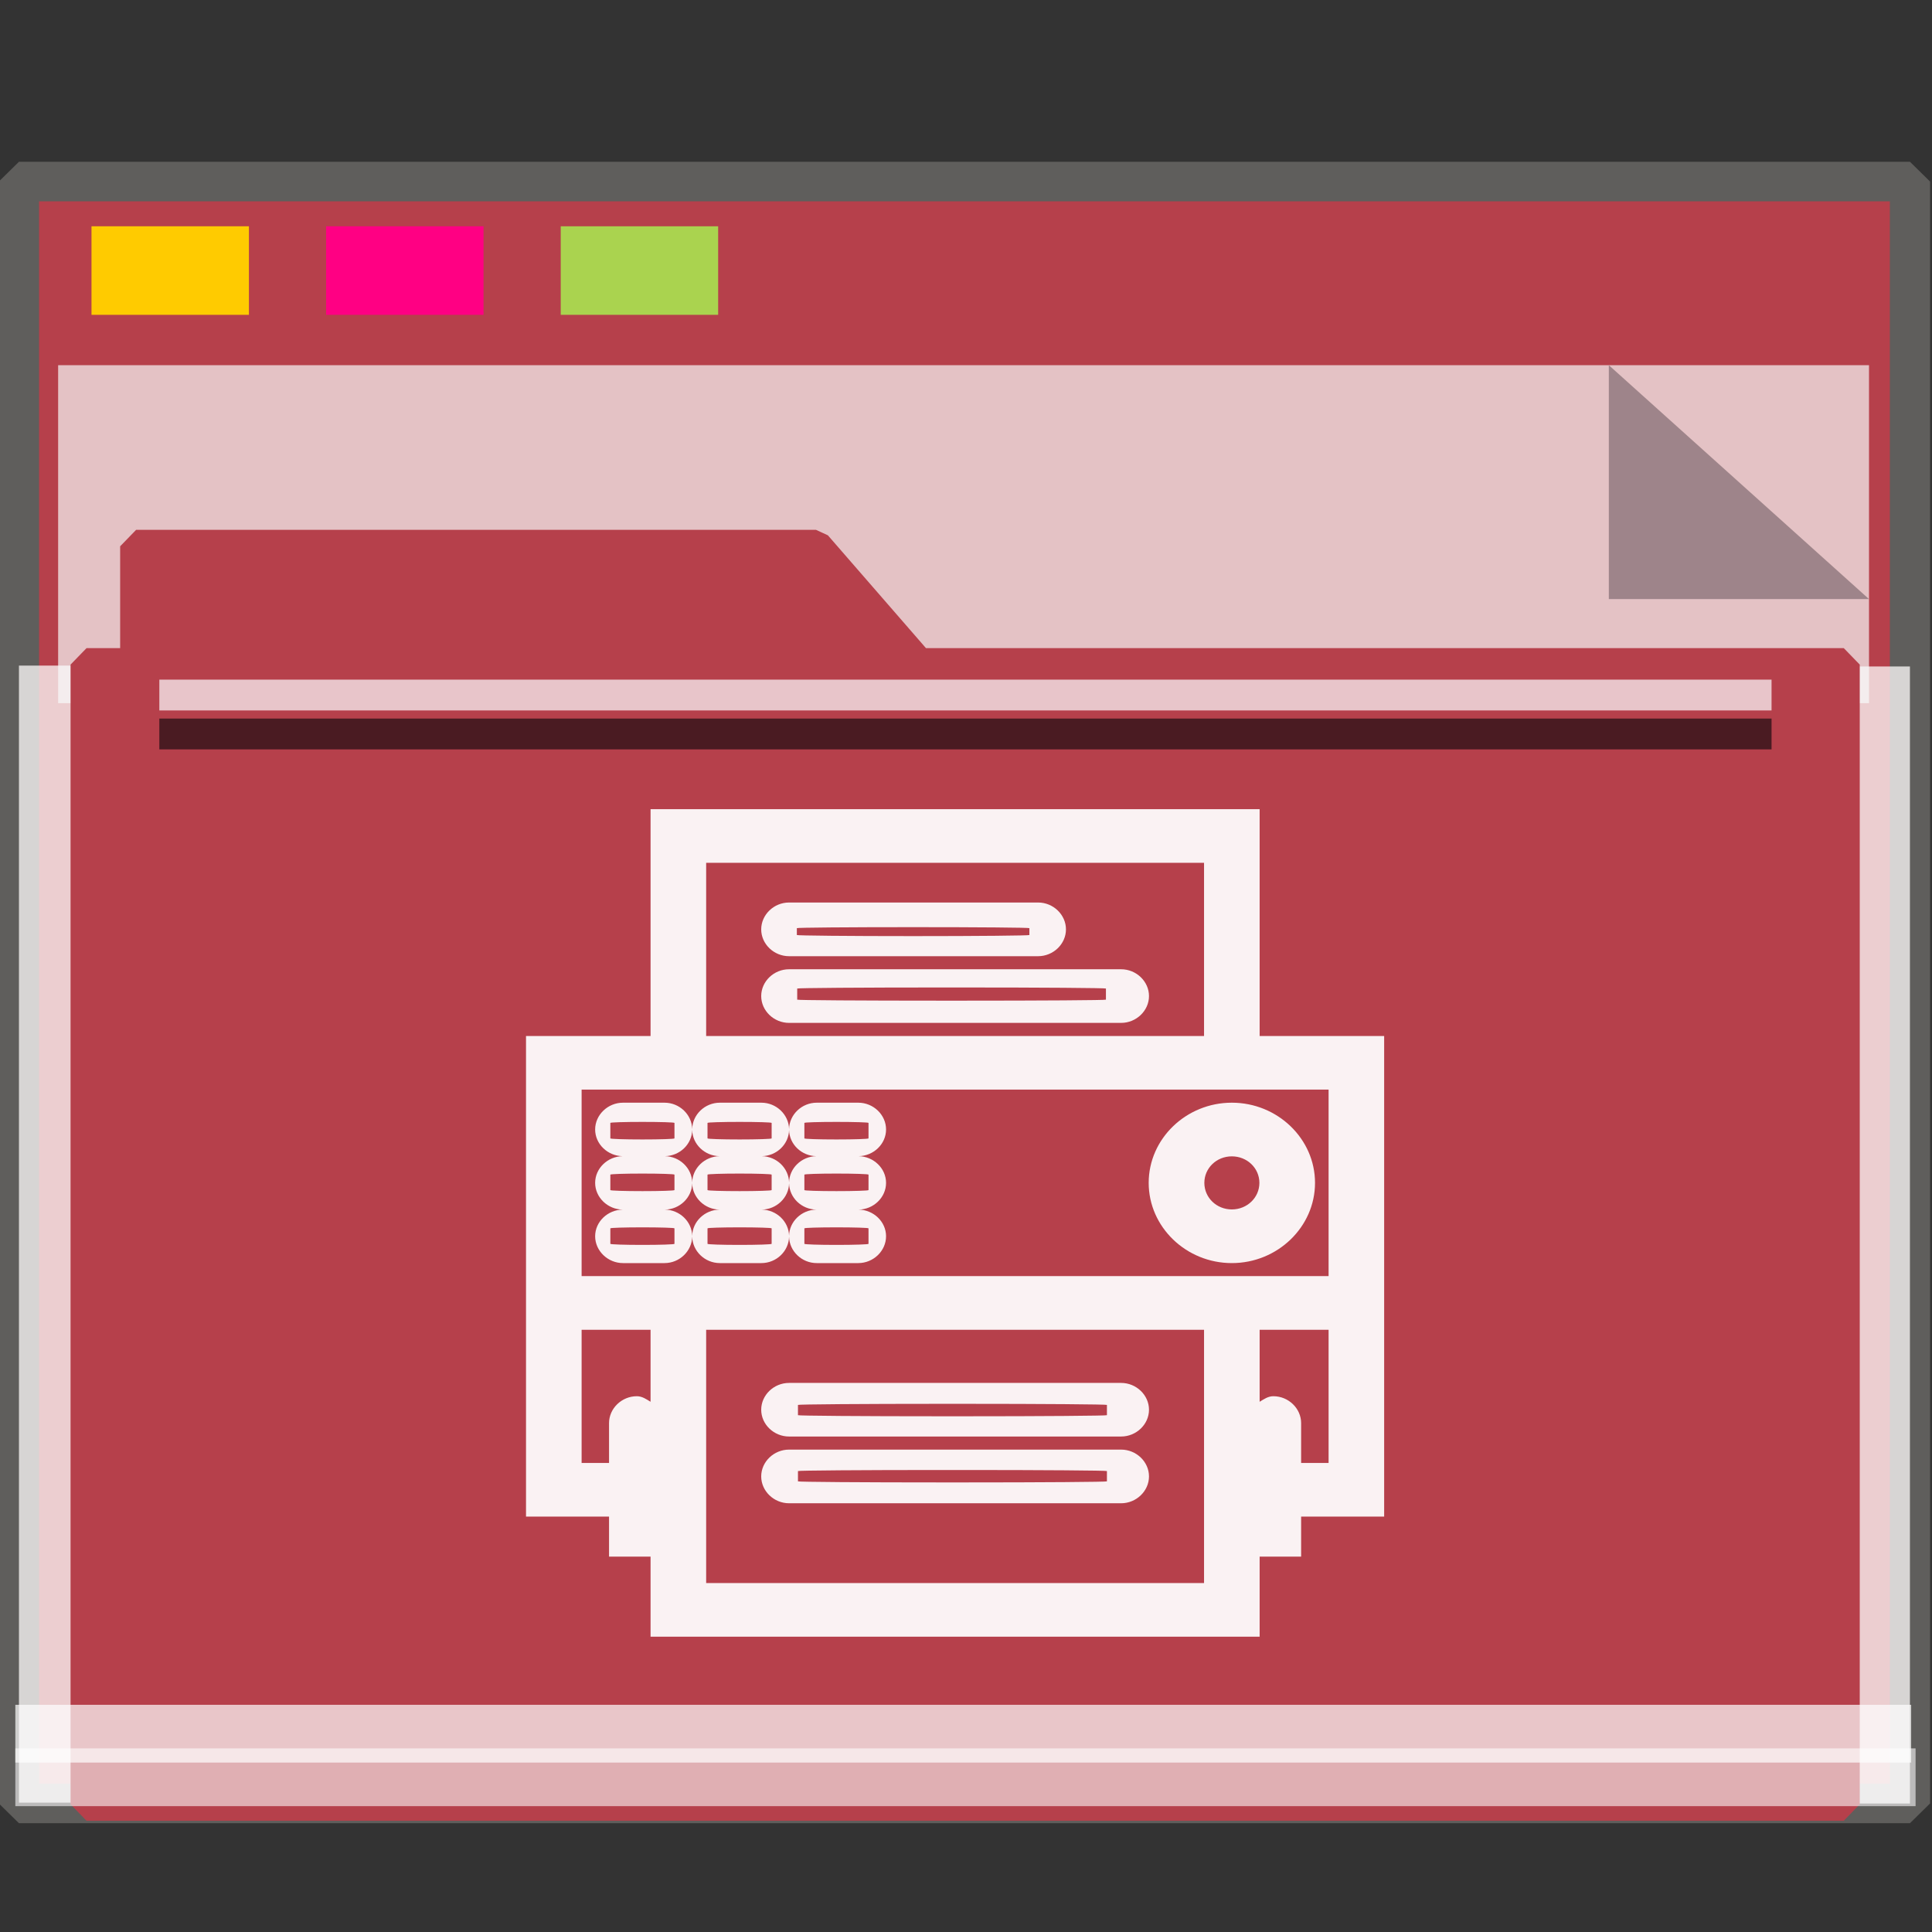 <?xml version="1.0" encoding="UTF-8" standalone="no"?>
<svg
   xmlns:dc="http://purl.org/dc/elements/1.1/"
   xmlns:cc="http://creativecommons.org/ns#"
   xmlns:rdf="http://www.w3.org/1999/02/22-rdf-syntax-ns#"
   xmlns:svg="http://www.w3.org/2000/svg"
   xmlns="http://www.w3.org/2000/svg"
   xmlns:sodipodi="http://sodipodi.sourceforge.net/DTD/sodipodi-0.dtd"
   xmlns:inkscape="http://www.inkscape.org/namespaces/inkscape"
   inkscape:version="1.0beta2 (2b71d25d45, 2019-12-03)"
   sodipodi:docname="folder-print.svg"
   id="SVGRoot"
   version="1.1"
   viewBox="0 0 64 64"
   height="64px"
   width="64px">
  <rect x="0" y="0" width="64" height="64" fill="#333333" stroke="none"/>
  <sodipodi:namedview
     inkscape:document-rotation="0"
     inkscape:snap-global="false"
     inkscape:snap-to-guides="false"
     inkscape:snap-grids="false"
     inkscape:snap-page="true"
     inkscape:snap-object-midpoints="true"
     inkscape:grid-bbox="true"
     inkscape:lockguides="true"
     inkscape:window-maximized="1"
     inkscape:window-y="21"
     inkscape:window-x="0"
     inkscape:window-height="1027"
     inkscape:window-width="1920"
     units="px"
     inkscape:pagecheckerboard="false"
     inkscape:showpageshadow="false"
     showgrid="false"
     inkscape:current-layer="print"
     inkscape:document-units="px"
     inkscape:cy="34.937892"
     inkscape:cx="32"
     inkscape:zoom="29.175434"
     inkscape:pageshadow="2"
     inkscape:pageopacity="0.0"
     borderopacity="1.0"
     bordercolor="#666666"
     pagecolor="#FFFFFF"
     id="base" />
  <defs
     id="defs2" />
  <g
     inkscape:label="Layer 1"
     inkscape:groupmode="layer"
     id="layer1">
    <g
       transform="matrix(0.984,0,0,0.963,-3.199,-18.562)"
       id="g938">
      <g
         transform="matrix(0.995,0,0,1,0.645,-1.038)"
         id="g1521">
        <g
           id="g852">
          <rect
             style="opacity:1;fill:#B6404B;fill-opacity:1;fill-rule:nonzero;stroke:#5f5e5c;stroke-width:1.361;stroke-linecap:square;stroke-linejoin:bevel;stroke-miterlimit:4;stroke-dasharray:none;stroke-opacity:1;paint-order:markers stroke fill"
             id="rect817"
             width="63.981"
             height="55.79"
             x="3.26"
             y="26.559" />
          <rect
             y="-67.24"
             x="43.239"
             height="1.928"
             width="39.113"
             id="rect1500"
             style="opacity:1;fill:#fefbfb;fill-opacity:0.755;fill-rule:nonzero;stroke:none;stroke-width:0.069;stroke-linecap:square;stroke-linejoin:bevel;stroke-miterlimit:4;stroke-dasharray:none;stroke-opacity:0.796;paint-order:markers stroke fill"
             transform="rotate(90)" />
          <rect
             transform="rotate(90)"
             style="opacity:1;fill:#fefbfb;fill-opacity:0.755;fill-rule:nonzero;stroke:none;stroke-width:0.081;stroke-linecap:square;stroke-linejoin:bevel;stroke-miterlimit:4;stroke-dasharray:none;stroke-opacity:0.796;paint-order:markers stroke fill"
             id="rect1498"
             width="39.113"
             height="2.615"
             x="43.209"
             y="-5.875" />
          <g
             id="g851"
             transform="matrix(0.267,0,0,0.377,-8.229,12.423)"
             style="opacity:0.693">
            <path
               id="rect831"
               d="M 47.996,54.25 H 277.469 V 85.091 H 47.996 Z"
               style="opacity:1;fill:#f8fafa;fill-opacity:1;fill-rule:nonzero;stroke:none;stroke-width:0.67;stroke-linecap:square;stroke-linejoin:bevel;stroke-miterlimit:4;stroke-dasharray:none;stroke-opacity:0.796;paint-order:markers stroke fill"
               inkscape:connector-curvature="0" />
            <path
               sodipodi:nodetypes="cccc"
               inkscape:connector-curvature="0"
               id="path1496"
               d="M 277.469,75.592 244.5,54.25 v 21.342 z"
               style="opacity:1;fill:#93a2a5;fill-opacity:1;fill-rule:nonzero;stroke:none;stroke-width:0.211;stroke-linecap:square;stroke-linejoin:bevel;stroke-miterlimit:4;stroke-dasharray:none;stroke-opacity:0.796;paint-order:markers stroke fill" />
          </g>
          <g
             transform="matrix(0.929,0,0,0.974,2.527,4.016)"
             style="fill:#B6404B;fill-opacity:1;stroke:#B6404B;stroke-width:1.162;stroke-miterlimit:4;stroke-dasharray:none;stroke-opacity:1"
             id="g1484">
            <path
               inkscape:connector-curvature="0"
               d="m 5.056,36.026 h 24.762 l 3.746,4.178 H 5.056 Z M 3.25,40.204 h 64 v 40.251 h -64 z"
               style="opacity:1;fill:#B6404B;fill-opacity:1;fill-rule:nonzero;stroke:#B6404B;stroke-width:1.162;stroke-linecap:square;stroke-linejoin:bevel;stroke-miterlimit:4;stroke-dasharray:none;stroke-opacity:1;paint-order:markers stroke fill"
               id="rect821"
               sodipodi:nodetypes="cccccccccc" />
          </g>
          <rect
             y="28.097"
             x="5.715"
             height="3.046"
             width="5.326"
             id="rect825"
             style="opacity:1;fill:#ffcc00;fill-opacity:0.993;fill-rule:nonzero;stroke:none;stroke-width:0.477;stroke-linecap:square;stroke-linejoin:bevel;stroke-miterlimit:4;stroke-dasharray:none;stroke-opacity:1;paint-order:markers stroke fill" />
          <rect
             style="opacity:1;fill:#ff0084;fill-opacity:0.993;fill-rule:nonzero;stroke:none;stroke-width:0.477;stroke-linecap:square;stroke-linejoin:bevel;stroke-miterlimit:4;stroke-dasharray:none;stroke-opacity:1;paint-order:markers stroke fill"
             id="rect827"
             width="5.326"
             height="3.046"
             x="13.653"
             y="28.097" />
          <rect
             y="28.097"
             x="21.591"
             height="3.046"
             width="5.326"
             id="rect829"
             style="opacity:1;fill:#aad450;fill-opacity:0.993;fill-rule:nonzero;stroke:none;stroke-width:0.477;stroke-linecap:square;stroke-linejoin:bevel;stroke-miterlimit:4;stroke-dasharray:none;stroke-opacity:1;paint-order:markers stroke fill" />
          <rect
             y="78.957"
             x="3.138"
             height="1.987"
             width="64.144"
             id="rect855"
             style="opacity:0.704;fill:#FFFFFF;fill-opacity:0.997;fill-rule:nonzero;stroke:none;stroke-width:0.09;stroke-linecap:square;stroke-linejoin:bevel;stroke-miterlimit:4;stroke-dasharray:none;stroke-opacity:0.796;paint-order:markers stroke fill" />
          <rect
             style="opacity:0.597;fill:#FFFFFF;fill-opacity:0.969;fill-rule:nonzero;stroke:none;stroke-width:0.09;stroke-linecap:square;stroke-linejoin:bevel;stroke-miterlimit:4;stroke-dasharray:none;stroke-opacity:0.796;paint-order:markers stroke fill"
             id="rect853"
             width="64.293"
             height="1.987"
             x="3.138"
             y="80.456" />
          <rect
             y="43.692"
             x="8.01"
             height="1.06"
             width="54.548"
             id="rect1504"
             style="opacity:0.704;fill:#fcfdff;fill-opacity:1;fill-rule:nonzero;stroke:none;stroke-width:0.061;stroke-linecap:square;stroke-linejoin:bevel;stroke-miterlimit:4;stroke-dasharray:none;stroke-opacity:0.796;paint-order:markers stroke fill" />
          <rect
             style="opacity:0.597;fill:#000207;fill-opacity:1;fill-rule:nonzero;stroke:none;stroke-width:0.061;stroke-linecap:square;stroke-linejoin:bevel;stroke-miterlimit:4;stroke-dasharray:none;stroke-opacity:0.796;paint-order:markers stroke fill"
             id="rect1523"
             width="54.548"
             height="1.06"
             x="8.01"
             y="45.031" />
          <g
             style="fill:none;stroke:#fafafa;stroke-width:1.42;stroke-miterlimit:4;stroke-dasharray:none;stroke-opacity:0.839"
             id="print"
             transform="matrix(0.725,0,0,0.719,-356.296,-383.965)">
            <path
               transform="matrix(1.407,0,0,1.443,494.833,561.945)"
               d="M 21.736 27.059 L 21.736 34.58 L 17.605 34.58 L 17.605 50.514 L 20.359 50.514 L 20.359 51.842 L 21.736 51.842 L 21.736 54.496 L 41.938 54.496 L 41.938 51.842 L 43.314 51.842 L 43.314 50.514 L 46.068 50.514 L 46.068 34.58 L 41.938 34.58 L 41.938 27.059 L 21.736 27.059 z M 23.58 28.838 L 40.094 28.838 L 40.094 34.58 L 23.58 34.58 L 23.58 28.838 z M 26.33 30.154 C 25.826 30.154 25.406 30.559 25.406 31.045 C 25.406 31.53 25.826 31.934 26.33 31.934 L 34.59 31.934 C 35.094 31.934 35.514 31.53 35.514 31.045 C 35.514 30.559 35.094 30.154 34.59 30.154 L 26.33 30.154 z M 30.443 30.971 C 32.579 30.971 34.301 30.985 34.301 31.004 L 34.301 31.232 C 34.301 31.251 32.579 31.268 30.443 31.268 C 28.307 31.268 26.588 31.251 26.588 31.232 L 26.588 31.004 C 26.588 30.985 28.307 30.971 30.443 30.971 z M 26.33 32.367 C 25.826 32.367 25.406 32.77 25.406 33.256 C 25.406 33.741 25.826 34.145 26.33 34.145 L 37.344 34.145 C 37.847 34.145 38.268 33.741 38.268 33.256 C 38.268 32.77 37.847 32.367 37.344 32.367 L 26.33 32.367 z M 31.396 32.971 L 32.043 32.971 C 34.701 32.971 36.84 32.987 36.84 33.006 L 36.84 33.375 C 36.84 33.394 34.701 33.408 32.043 33.408 L 31.396 33.408 C 28.739 33.408 26.6 33.394 26.6 33.375 L 26.6 33.006 C 26.6 32.987 28.739 32.971 31.396 32.971 z M 19.449 36.357 L 22.199 36.357 L 41.475 36.357 L 44.225 36.357 L 44.225 42.541 L 19.449 42.541 L 19.449 36.357 z M 20.822 36.791 C 20.319 36.791 19.898 37.194 19.898 37.68 C 19.898 38.16 20.311 38.557 20.809 38.564 C 20.311 38.572 19.898 38.968 19.898 39.449 C 19.898 39.931 20.314 40.33 20.812 40.336 C 20.314 40.343 19.898 40.737 19.898 41.219 C 19.898 41.704 20.319 42.109 20.822 42.109 L 22.199 42.109 C 22.699 42.109 23.11 41.709 23.117 41.229 C 23.124 41.709 23.535 42.109 24.035 42.109 L 25.412 42.109 C 25.911 42.109 26.322 41.712 26.33 41.232 C 26.338 41.712 26.749 42.109 27.248 42.109 L 28.625 42.109 C 29.129 42.109 29.547 41.704 29.547 41.219 C 29.547 40.737 29.133 40.342 28.635 40.336 C 29.133 40.33 29.547 39.931 29.547 39.449 C 29.547 38.968 29.134 38.572 28.637 38.564 C 29.134 38.557 29.547 38.16 29.547 37.68 C 29.547 37.194 29.129 36.791 28.625 36.791 L 27.248 36.791 C 26.749 36.791 26.338 37.189 26.33 37.668 C 26.322 37.189 25.911 36.791 25.412 36.791 L 24.035 36.791 C 23.535 36.791 23.124 37.189 23.117 37.67 C 23.11 37.19 22.699 36.791 22.199 36.791 L 20.822 36.791 z M 41.016 36.791 C 39.499 36.791 38.258 37.987 38.258 39.449 C 38.258 40.911 39.499 42.109 41.016 42.109 C 42.532 42.109 43.775 40.911 43.775 39.449 C 43.775 37.987 42.532 36.791 41.016 36.791 z M 21.467 37.428 C 22.055 37.428 22.529 37.442 22.529 37.461 L 22.529 37.975 C 22.529 37.994 22.055 38.01 21.467 38.01 C 20.878 38.01 20.402 37.994 20.402 37.975 L 20.402 37.461 C 20.402 37.442 20.878 37.428 21.467 37.428 z M 24.689 37.428 C 25.278 37.428 25.752 37.442 25.752 37.461 L 25.752 37.975 C 25.752 37.994 25.278 38.01 24.689 38.01 C 24.101 38.01 23.625 37.994 23.625 37.975 L 23.625 37.461 C 23.625 37.442 24.101 37.428 24.689 37.428 z M 27.902 37.428 C 28.491 37.428 28.965 37.442 28.965 37.461 L 28.965 37.975 C 28.965 37.994 28.491 38.01 27.902 38.01 C 27.314 38.01 26.838 37.994 26.838 37.975 L 26.838 37.461 C 26.838 37.442 27.314 37.428 27.902 37.428 z M 23.117 37.691 C 23.124 38.167 23.53 38.557 24.023 38.564 C 23.53 38.572 23.124 38.964 23.117 39.439 C 23.11 38.964 22.704 38.572 22.211 38.564 C 22.704 38.557 23.111 38.167 23.117 37.691 z M 26.33 37.693 C 26.338 38.168 26.742 38.557 27.234 38.564 C 26.742 38.572 26.338 38.963 26.33 39.438 C 26.322 38.963 25.918 38.572 25.426 38.564 C 25.918 38.557 26.322 38.168 26.33 37.693 z M 41.016 38.57 C 41.523 38.57 41.93 38.96 41.93 39.449 C 41.93 39.938 41.523 40.33 41.016 40.33 C 40.508 40.33 40.104 39.938 40.104 39.449 C 40.104 38.96 40.508 38.57 41.016 38.57 z M 21.467 39.141 C 22.055 39.141 22.529 39.157 22.529 39.176 L 22.529 39.689 C 22.529 39.708 22.055 39.723 21.467 39.723 C 20.878 39.723 20.402 39.708 20.402 39.689 L 20.402 39.176 C 20.402 39.157 20.878 39.141 21.467 39.141 z M 24.689 39.141 C 25.278 39.141 25.752 39.157 25.752 39.176 L 25.752 39.689 C 25.752 39.708 25.278 39.723 24.689 39.723 C 24.101 39.723 23.625 39.708 23.625 39.689 L 23.625 39.176 C 23.625 39.157 24.101 39.141 24.689 39.141 z M 27.902 39.141 C 28.491 39.141 28.965 39.157 28.965 39.176 L 28.965 39.689 C 28.965 39.708 28.491 39.723 27.902 39.723 C 27.314 39.723 26.838 39.708 26.838 39.689 L 26.838 39.176 C 26.838 39.157 27.314 39.141 27.902 39.141 z M 23.117 39.459 C 23.124 39.936 23.531 40.33 24.025 40.336 C 23.531 40.343 23.124 40.734 23.117 41.211 C 23.11 40.735 22.703 40.342 22.209 40.336 C 22.703 40.33 23.111 39.936 23.117 39.459 z M 26.33 39.463 C 26.338 39.938 26.743 40.33 27.236 40.336 C 26.743 40.343 26.338 40.732 26.33 41.207 C 26.322 40.732 25.915 40.342 25.422 40.336 C 25.915 40.33 26.322 39.938 26.33 39.463 z M 21.467 40.924 C 22.055 40.924 22.529 40.938 22.529 40.957 L 22.529 41.471 C 22.529 41.49 22.055 41.506 21.467 41.506 C 20.878 41.506 20.402 41.49 20.402 41.471 L 20.402 40.957 C 20.402 40.938 20.878 40.924 21.467 40.924 z M 24.689 40.924 C 25.278 40.924 25.752 40.938 25.752 40.957 L 25.752 41.471 C 25.752 41.49 25.278 41.506 24.689 41.506 C 24.101 41.506 23.625 41.49 23.625 41.471 L 23.625 40.957 C 23.625 40.938 24.101 40.924 24.689 40.924 z M 27.902 40.924 C 28.491 40.924 28.965 40.938 28.965 40.957 L 28.965 41.471 C 28.965 41.49 28.491 41.506 27.902 41.506 C 27.314 41.506 26.838 41.49 26.838 41.471 L 26.838 40.957 C 26.838 40.938 27.314 40.924 27.902 40.924 z M 19.449 44.32 L 21.736 44.32 L 21.736 46.707 C 21.595 46.622 21.457 46.523 21.281 46.523 C 20.778 46.523 20.359 46.929 20.359 47.414 L 20.359 48.736 L 19.449 48.736 L 19.449 44.32 z M 23.58 44.32 L 40.094 44.32 L 40.094 51.395 L 40.094 52.717 L 23.58 52.717 L 23.58 51.395 L 23.58 44.32 z M 41.938 44.32 L 44.225 44.32 L 44.225 48.736 L 43.314 48.736 L 43.314 47.414 C 43.314 46.929 42.896 46.523 42.393 46.523 C 42.216 46.523 42.079 46.622 41.938 46.707 L 41.938 44.32 z M 26.33 46.082 C 25.826 46.082 25.406 46.485 25.406 46.971 C 25.406 47.456 25.826 47.859 26.33 47.859 L 37.344 47.859 C 37.847 47.859 38.268 47.456 38.268 46.971 C 38.268 46.485 37.847 46.082 37.344 46.082 L 26.33 46.082 z M 31.422 46.775 L 32.076 46.775 C 34.734 46.775 36.873 46.792 36.873 46.811 L 36.873 47.152 C 36.873 47.171 34.734 47.188 32.076 47.188 L 31.422 47.188 C 28.764 47.188 26.625 47.171 26.625 47.152 L 26.625 46.811 C 26.625 46.792 28.764 46.775 31.422 46.775 z M 26.33 48.293 C 25.826 48.293 25.406 48.696 25.406 49.182 C 25.406 49.667 25.826 50.072 26.33 50.072 L 37.344 50.072 C 37.847 50.072 38.268 49.667 38.268 49.182 C 38.268 48.696 37.847 48.293 37.344 48.293 L 26.33 48.293 z M 31.422 48.969 L 32.076 48.969 C 34.734 48.969 36.873 48.985 36.873 49.004 L 36.873 49.346 C 36.873 49.365 34.734 49.381 32.076 49.381 L 31.422 49.381 C 28.764 49.381 26.625 49.365 26.625 49.346 L 26.625 49.004 C 26.625 48.985 28.764 48.969 31.422 48.969 z "
               style="color:#FFFFFF;font-style:normal;font-variant:normal;font-weight:normal;font-stretch:normal;font-size:medium;line-height:normal;font-family:sans-serif;font-variant-ligatures:normal;font-variant-position:normal;font-variant-caps:normal;font-variant-numeric:normal;font-variant-alternates:normal;font-variant-east-asian:normal;font-feature-settings:normal;font-variation-settings:normal;text-indent:0;text-align:start;text-decoration:none;text-decoration-line:none;text-decoration-style:solid;text-decoration-color:#FFFFFF;letter-spacing:normal;word-spacing:normal;text-transform:none;writing-mode:lr-tb;direction:ltr;text-orientation:mixed;dominant-baseline:auto;baseline-shift:baseline;text-anchor:start;white-space:normal;shape-padding:0;shape-margin:0;inline-size:0;clip-rule:nonzero;display:inline;overflow:visible;visibility:visible;opacity:1;isolation:auto;mix-blend-mode:normal;color-interpolation:sRGB;color-interpolation-filters:linearRGB;solid-color:#FFFFFF;solid-opacity:1;vector-effect:none;fill:#FFFFFF;fill-opacity:0.933;fill-rule:nonzero;stroke:none;stroke-width:0.911;stroke-linecap:butt;stroke-linejoin:miter;stroke-miterlimit:4;stroke-dasharray:none;stroke-dashoffset:0;stroke-opacity:1;color-rendering:auto;image-rendering:auto;shape-rendering:auto;text-rendering:auto;enable-background:accumulate;stop-color:#FFFFFF;stop-opacity:1"
               id="path852" />
          </g>
        </g>
      </g>
    </g>
  </g>
</svg>
